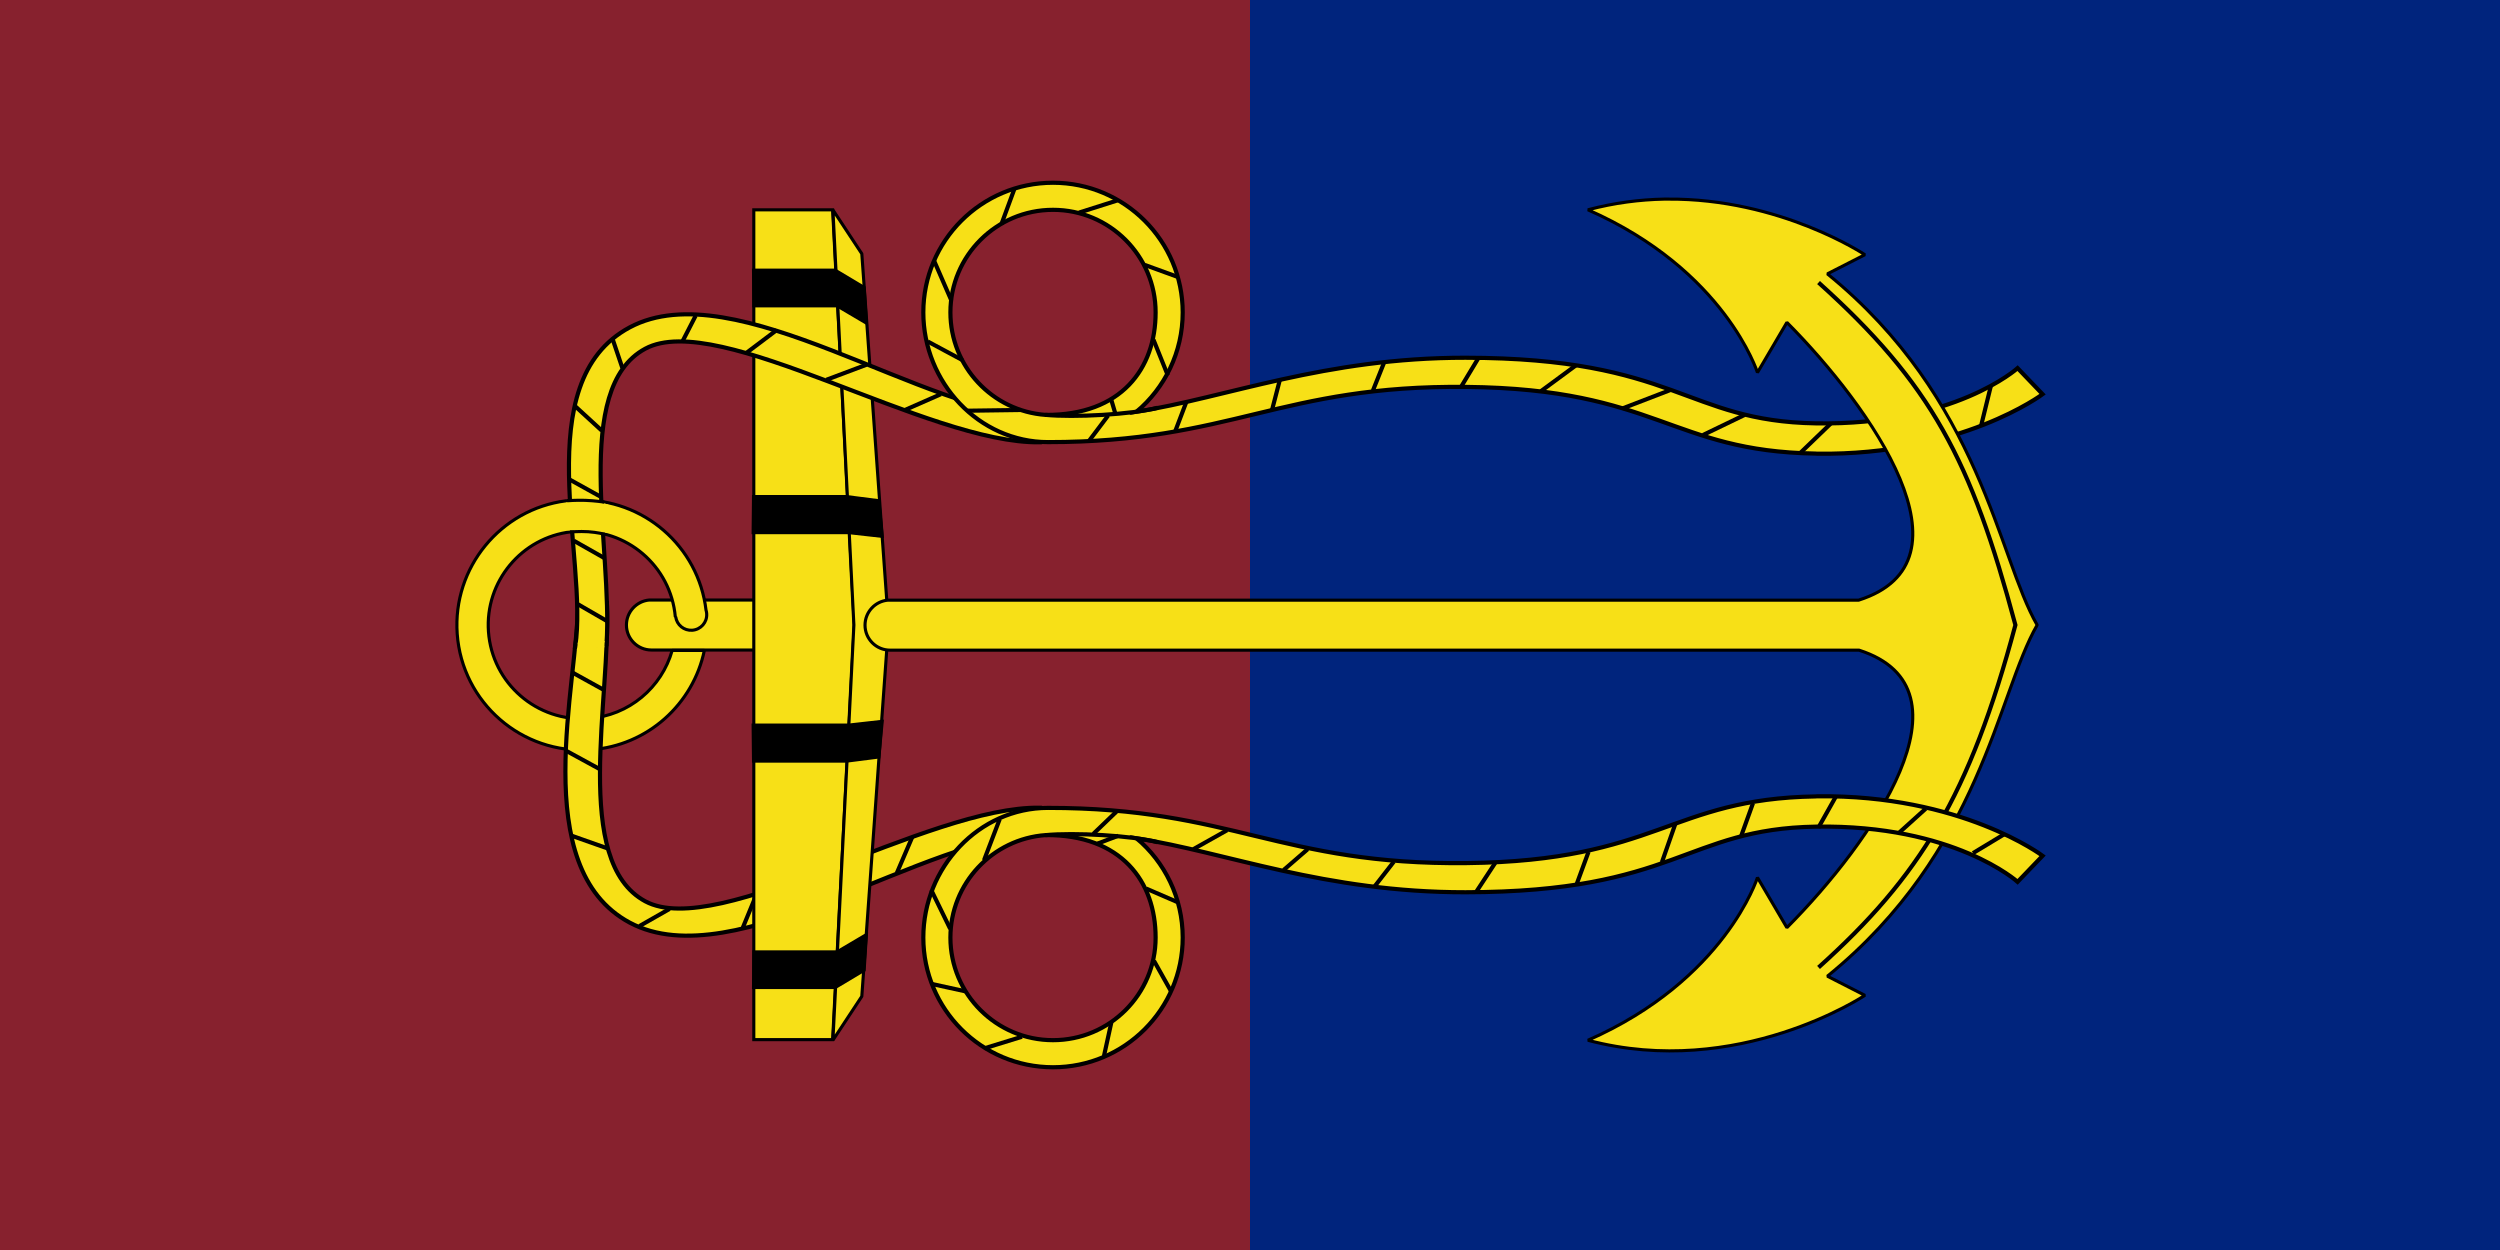 <?xml version="1.0" encoding="UTF-8" standalone="no"?>
<!-- Created with Inkscape (http://www.inkscape.org/) -->
<svg
   xmlns:svg="http://www.w3.org/2000/svg"
   xmlns="http://www.w3.org/2000/svg"
   version="1.0"
   width="1200"
   height="600"
   id="Flag_of_the_New_Zealand_Navy_Board">
  <g
     id="layer1">
    <rect width="1200" height="600" fill="#87212e" />
    <rect width="600" height="600" x="600" fill="#00247d" />
    <g
       transform="matrix(2,0,0,2,-529.973,-910.941)"
       id="g16591">
      <path
         d="M 420.8,599.474 C 417.739,599.746 415.331,602.343 415.331,605.474 C 415.331,608.786 418.019,611.474 421.331,611.474 C 421.357,611.474 421.368,611.474 421.394,611.474 L 421.487,611.474 L 451.331,611.474 L 451.331,599.474 L 421.862,599.474 L 421.394,599.474 C 421.368,599.474 421.357,599.474 421.331,599.474 C 421.15,599.474 420.977,599.458 420.8,599.474 z "
         style="fill:#f7e017;fill-opacity:1;fill-rule:evenodd;stroke:black;stroke-width:0.75;stroke-linecap:square;stroke-linejoin:bevel;stroke-miterlimit:4;stroke-dasharray:none;stroke-dashoffset:0;stroke-opacity:1"
         id="path13208" />
      <path
         d="M 403.841,575.478 C 403.405,575.49 402.967,575.509 402.528,575.541 C 402.141,575.568 401.755,575.592 401.372,575.634 C 401.248,575.648 401.121,575.65 400.997,575.666 C 400.951,575.671 400.888,575.663 400.841,575.666 C 400.833,575.666 400.817,575.665 400.81,575.666 C 385.152,577.676 373.58,591.661 374.716,607.603 C 375.893,624.121 390.26,636.593 406.778,635.416 C 420.474,634.44 431.374,624.39 434.028,611.572 L 426.31,611.572 C 423.811,620.446 415.968,627.223 406.247,627.916 C 393.859,628.798 383.099,619.46 382.216,607.072 C 381.357,595.022 390.177,584.482 402.06,583.103 C 402.394,583.064 402.721,583.065 403.06,583.041 C 415.322,582.167 425.988,591.309 427.06,603.509 L 427.153,603.509 C 427.416,605.448 429.144,606.869 431.122,606.728 C 433.181,606.581 434.738,604.818 434.591,602.759 C 434.573,602.502 434.533,602.249 434.466,602.009 C 434.464,602.002 434.435,601.986 434.435,601.978 C 434.435,601.974 434.435,601.951 434.435,601.947 C 434.435,601.943 434.435,601.919 434.435,601.916 C 432.619,586.536 419.333,575.042 403.841,575.478 z "
         style="fill:#f7e017;fill-opacity:1;fill-rule:evenodd;stroke:black;stroke-width:0.75;stroke-linecap:square;stroke-linejoin:bevel;stroke-miterlimit:4;stroke-dasharray:none;stroke-dashoffset:0;stroke-opacity:1"
         id="use13927" />
      <g
         transform="translate(625.959,442.487)"
         id="g13685">
        <path
           d="M -222.287,157.813 C -222.287,157.813 -215.314,157.695 -215.314,157.695 C -214.298,180.676 -223.822,219.738 -206.122,229.29 C -188.494,238.803 -138.239,206.353 -111.369,206.839 C -111.369,206.839 -110.485,213.026 -110.485,213.026 C -138.77,213.159 -184.496,247.969 -209.834,234.416 C -234.538,221.202 -222.16,176.536 -222.287,157.813 z "
           style="fill:#f7e017;fill-opacity:1;fill-rule:evenodd;stroke:black;stroke-width:1px;stroke-linecap:butt;stroke-linejoin:miter;stroke-opacity:1"
           id="path13053" />
        <path
           d="M -223.668,174.353 L -216.28,178.439"
           style="fill:none;fill-opacity:0.75;fill-rule:evenodd;stroke:black;stroke-width:1px;stroke-linecap:butt;stroke-linejoin:miter;stroke-opacity:1"
           id="path13423" />
        <path
           d="M -225.008,193.224 L -217.063,197.559"
           style="fill:none;fill-opacity:0.75;fill-rule:evenodd;stroke:black;stroke-width:1px;stroke-linecap:butt;stroke-linejoin:miter;stroke-opacity:1"
           id="path13425" />
        <path
           d="M -223.87,213.525 L -214.951,216.676"
           style="fill:none;fill-opacity:0.75;fill-rule:evenodd;stroke:black;stroke-width:1px;stroke-linecap:butt;stroke-linejoin:miter;stroke-opacity:1"
           id="path13427" />
        <path
           d="M -207.505,235.237 L -200.28,231.124"
           style="fill:none;fill-opacity:0.75;fill-rule:evenodd;stroke:black;stroke-width:1px;stroke-linecap:butt;stroke-linejoin:miter;stroke-opacity:1"
           id="path13429" />
        <path
           d="M -182.72,235.681 L -179.385,227.568"
           style="fill:none;fill-opacity:0.75;fill-rule:evenodd;stroke:black;stroke-width:1px;stroke-linecap:butt;stroke-linejoin:miter;stroke-opacity:1"
           id="path13431" />
        <path
           d="M -163.381,229.568 L -160.38,220.677"
           style="fill:none;fill-opacity:0.75;fill-rule:evenodd;stroke:black;stroke-width:1px;stroke-linecap:butt;stroke-linejoin:miter;stroke-opacity:1"
           id="path13433" />
        <path
           d="M -145.709,222.455 L -142.041,213.897"
           style="fill:none;fill-opacity:0.75;fill-rule:evenodd;stroke:black;stroke-width:1px;stroke-linecap:butt;stroke-linejoin:miter;stroke-opacity:1"
           id="path13435" />
      </g>
      <g
         id="g13915">
        <path
           d="M 445.897,505.829 L 445.897,704.979 L 464.819,704.979 L 470.008,605.404 L 464.819,505.829 L 445.897,505.829 z "
           style="fill:#f7e017;fill-opacity:1;fill-rule:evenodd;stroke:black;stroke-width:0.75;stroke-linecap:butt;stroke-linejoin:miter;stroke-miterlimit:4;stroke-dasharray:none;stroke-opacity:1"
           id="path13210" />
        <path
           d="M 464.886,505.851 L 469.919,605.471 L 464.886,705.113 L 471.82,694.601 L 478.239,605.471 L 471.82,516.363 L 464.886,505.851 z "
           style="fill:#f7e017;fill-opacity:1;fill-rule:evenodd;stroke:black;stroke-width:0.75;stroke-linecap:butt;stroke-linejoin:bevel;stroke-miterlimit:4;stroke-dasharray:none;stroke-opacity:1"
           id="path13212" />
        <g
           transform="matrix(0.716,0,0,0.716,524.381,538.953)"
           id="g13214">
          <path
             d="M -109.602,202.445 L -81.696,202.445 L -71.847,196.637 L -72.605,208.632 L -82.327,214.441 L -109.728,214.441 L -109.602,202.445 z "
             style="fill:black;fill-opacity:1;fill-rule:evenodd;stroke:black;stroke-width:1px;stroke-linecap:butt;stroke-linejoin:miter;stroke-opacity:1"
             id="path13216" />
          <path
             d="M -109.854,126.431 L -77.782,126.431 L -66.544,125.168 L -67.68,137.164 L -78.539,138.553 L -109.728,138.553 L -109.854,126.431 z "
             style="fill:black;fill-opacity:1;fill-rule:evenodd;stroke:black;stroke-width:1px;stroke-linecap:butt;stroke-linejoin:miter;stroke-opacity:1"
             id="path13218" />
        </g>
        <g
           transform="matrix(0.716,0,0,-0.716,524.381,673.84)"
           id="use13220">
          <path
             d="M -109.602,202.445 L -81.696,202.445 L -71.847,196.637 L -72.605,208.632 L -82.327,214.441 L -109.728,214.441 L -109.602,202.445 z "
             style="fill:black;fill-opacity:1;fill-rule:evenodd;stroke:black;stroke-width:1px;stroke-linecap:butt;stroke-linejoin:miter;stroke-opacity:1"
             id="path16682" />
          <path
             d="M -109.854,126.431 L -77.782,126.431 L -66.544,125.168 L -67.68,137.164 L -78.539,138.553 L -109.728,138.553 L -109.854,126.431 z "
             style="fill:black;fill-opacity:1;fill-rule:evenodd;stroke:black;stroke-width:1px;stroke-linecap:butt;stroke-linejoin:miter;stroke-opacity:1"
             id="path16684" />
        </g>
      </g>
      <g
         transform="translate(625.959,442.487)"
         id="g13751">
        <path
           d="M -222.915,168.153 C -222.915,168.153 -215.411,167.611 -215.411,167.611 C -213.855,144.54 -223.822,106.229 -206.122,96.677 C -188.494,87.164 -138.239,119.614 -111.369,119.128 C -111.369,119.128 -110.485,112.94 -110.485,112.94 C -138.77,112.808 -184.496,77.997 -209.834,91.55 C -234.538,104.764 -219.645,147.073 -222.915,168.153 z "
           style="fill:#f7e017;fill-opacity:1;fill-rule:evenodd;stroke:black;stroke-width:1px;stroke-linecap:butt;stroke-linejoin:miter;stroke-opacity:1"
           id="path13093" />
        <path
           d="M -135.146,107.579 L -143.985,111.468"
           style="fill:none;fill-opacity:0.75;fill-rule:evenodd;stroke:black;stroke-width:1px;stroke-linecap:butt;stroke-linejoin:miter;stroke-opacity:1"
           id="path13150" />
        <path
           d="M -153,100.508 L -162.635,104.132"
           style="fill:none;fill-opacity:0.75;fill-rule:evenodd;stroke:black;stroke-width:1px;stroke-linecap:butt;stroke-linejoin:miter;stroke-opacity:1"
           id="path13152" />
        <path
           d="M -174.567,92.2 L -181.726,97.591"
           style="fill:none;fill-opacity:0.75;fill-rule:evenodd;stroke:black;stroke-width:1px;stroke-linecap:butt;stroke-linejoin:miter;stroke-opacity:1"
           id="path13154" />
        <path
           d="M -194.012,88.752 L -197.283,95.116"
           style="fill:none;fill-opacity:0.75;fill-rule:evenodd;stroke:black;stroke-width:1px;stroke-linecap:butt;stroke-linejoin:miter;stroke-opacity:1"
           id="path13156" />
        <path
           d="M -213.988,94.232 L -211.602,101.304"
           style="fill:none;fill-opacity:0.75;fill-rule:evenodd;stroke:black;stroke-width:1px;stroke-linecap:butt;stroke-linejoin:miter;stroke-opacity:1"
           id="path13158" />
        <path
           d="M -222.915,110.496 L -216.551,116.33"
           style="fill:none;fill-opacity:0.75;fill-rule:evenodd;stroke:black;stroke-width:1px;stroke-linecap:butt;stroke-linejoin:miter;stroke-opacity:1"
           id="path13160" />
        <path
           d="M -224.241,128.085 L -216.905,132.151"
           style="fill:none;fill-opacity:0.75;fill-rule:evenodd;stroke:black;stroke-width:1px;stroke-linecap:butt;stroke-linejoin:miter;stroke-opacity:1"
           id="path13162" />
        <path
           d="M -223.269,142.758 L -215.933,146.912"
           style="fill:none;fill-opacity:0.75;fill-rule:evenodd;stroke:black;stroke-width:1px;stroke-linecap:butt;stroke-linejoin:miter;stroke-opacity:1"
           id="path13164" />
        <path
           d="M -222.473,157.892 L -215.314,162.026"
           style="fill:none;fill-opacity:0.75;fill-rule:evenodd;stroke:black;stroke-width:1px;stroke-linecap:butt;stroke-linejoin:miter;stroke-opacity:1"
           id="path13166" />
      </g>
      <g
         transform="translate(625.959,442.487)"
         id="g13727">
        <g
           transform="matrix(1,0,0,-1,0,325.967)"
           id="g13095">
          <path
             d="M 75.156,204.094 C 75.021,204.095 74.886,204.123 74.75,204.125 C 39.938,204.688 36.75,219.625 -9,220.125 C -53.747,220.614 -65.265,206.875 -109.438,206.875 C -126.074,206.875 -139.375,221.222 -139.375,238 C -139.375,255.181 -125.431,269.125 -108.25,269.125 C -91.069,269.125 -77.125,255.181 -77.125,238 C -77.125,228.44 -81.429,219.867 -88.219,214.156 C -66.702,217.521 -42.999,227.167 -9.25,227.125 C 41.375,227.063 43.5,211.875 74.875,211.375 C 108.002,210.847 123.25,224.625 123.25,224.625 L 129.25,218.375 C 129.25,218.375 109.715,203.653 75.156,204.094 z M -83.625,238 C -83.625,251.593 -94.657,262.625 -108.25,262.625 C -121.843,262.625 -132.875,251.593 -132.875,238 C -132.875,224.998 -122.774,214.31 -110,213.406 C -91.875,213.295 -83.625,224.513 -83.625,238 z "
             style="fill:#f7e017;fill-opacity:1;fill-rule:evenodd;stroke:black;stroke-width:1px;stroke-linecap:butt;stroke-linejoin:miter;stroke-opacity:1"
             id="path13097" />
          <path
             d="M -83.113,215.121 C -89.346,213.496 -103.217,212.744 -110.125,213.425"
             style="fill:none;fill-opacity:0.75;fill-rule:evenodd;stroke:black;stroke-width:1px;stroke-linecap:butt;stroke-linejoin:miter;stroke-opacity:1"
             id="path13099" />
        </g>
        <path
           d="M 116.849,105.546 L 114.463,115.269"
           style="fill:none;fill-opacity:0.75;fill-rule:evenodd;stroke:black;stroke-width:1px;stroke-linecap:butt;stroke-linejoin:miter;stroke-opacity:1"
           id="path13112" />
        <path
           d="M 100.232,111.91 L 95.459,120.219"
           style="fill:none;fill-opacity:0.75;fill-rule:evenodd;stroke:black;stroke-width:1px;stroke-linecap:butt;stroke-linejoin:miter;stroke-opacity:1"
           id="path13114" />
        <path
           d="M 78.4,114.65 L 71.153,121.633"
           style="fill:none;fill-opacity:0.75;fill-rule:evenodd;stroke:black;stroke-width:1px;stroke-linecap:butt;stroke-linejoin:miter;stroke-opacity:1"
           id="path13116" />
        <path
           d="M 57.806,112.529 L 47.73,117.39"
           style="fill:none;fill-opacity:0.75;fill-rule:evenodd;stroke:black;stroke-width:1px;stroke-linecap:butt;stroke-linejoin:miter;stroke-opacity:1"
           id="path13118" />
        <path
           d="M 39.863,106.607 L 28.373,111.026"
           style="fill:none;fill-opacity:0.75;fill-rule:evenodd;stroke:black;stroke-width:1px;stroke-linecap:butt;stroke-linejoin:miter;stroke-opacity:1"
           id="path13120" />
        <path
           d="M 17.236,100.685 L 8.839,106.872"
           style="fill:none;fill-opacity:0.75;fill-rule:evenodd;stroke:black;stroke-width:1px;stroke-linecap:butt;stroke-linejoin:miter;stroke-opacity:1"
           id="path13122" />
        <path
           d="M -6.099,98.829 L -10.253,105.723"
           style="fill:none;fill-opacity:0.75;fill-rule:evenodd;stroke:black;stroke-width:1px;stroke-linecap:butt;stroke-linejoin:miter;stroke-opacity:1"
           id="path13124" />
        <path
           d="M -28.815,100.066 L -31.466,106.695"
           style="fill:none;fill-opacity:0.75;fill-rule:evenodd;stroke:black;stroke-width:1px;stroke-linecap:butt;stroke-linejoin:miter;stroke-opacity:1"
           id="path13126" />
        <path
           d="M -53.829,104.22 L -55.685,111.38"
           style="fill:none;fill-opacity:0.75;fill-rule:evenodd;stroke:black;stroke-width:1px;stroke-linecap:butt;stroke-linejoin:miter;stroke-opacity:1"
           id="path13128" />
        <path
           d="M -76.279,109.524 L -78.931,116.506"
           style="fill:none;fill-opacity:0.75;fill-rule:evenodd;stroke:black;stroke-width:1px;stroke-linecap:butt;stroke-linejoin:miter;stroke-opacity:1"
           id="path13130" />
        <path
           d="M -95.017,112.706 L -99.614,118.804"
           style="fill:none;fill-opacity:0.75;fill-rule:evenodd;stroke:black;stroke-width:1px;stroke-linecap:butt;stroke-linejoin:miter;stroke-opacity:1"
           id="path13132" />
        <path
           d="M -116.054,111.38 L -128.782,111.557"
           style="fill:none;fill-opacity:0.75;fill-rule:evenodd;stroke:black;stroke-width:1px;stroke-linecap:butt;stroke-linejoin:miter;stroke-opacity:1"
           id="path13134" />
        <path
           d="M -129.931,99.447 L -138.328,94.94"
           style="fill:none;fill-opacity:0.75;fill-rule:evenodd;stroke:black;stroke-width:1px;stroke-linecap:butt;stroke-linejoin:miter;stroke-opacity:1"
           id="path13136" />
        <path
           d="M -132.671,85.04 L -136.825,75.494"
           style="fill:none;fill-opacity:0.75;fill-rule:evenodd;stroke:black;stroke-width:1px;stroke-linecap:butt;stroke-linejoin:miter;stroke-opacity:1"
           id="path13138" />
        <path
           d="M -120.65,66.832 L -117.556,58.435"
           style="fill:none;fill-opacity:0.75;fill-rule:evenodd;stroke:black;stroke-width:1px;stroke-linecap:butt;stroke-linejoin:miter;stroke-opacity:1"
           id="path13140" />
        <path
           d="M -102,64.004 L -92.808,61.087"
           style="fill:none;fill-opacity:0.75;fill-rule:evenodd;stroke:black;stroke-width:1px;stroke-linecap:butt;stroke-linejoin:miter;stroke-opacity:1"
           id="path13142" />
        <path
           d="M -86.267,76.555 L -78.489,79.383"
           style="fill:none;fill-opacity:0.75;fill-rule:evenodd;stroke:black;stroke-width:1px;stroke-linecap:butt;stroke-linejoin:miter;stroke-opacity:1"
           id="path13144" />
        <path
           d="M -84.146,94.498 L -80.699,103.071"
           style="fill:none;fill-opacity:0.75;fill-rule:evenodd;stroke:black;stroke-width:1px;stroke-linecap:butt;stroke-linejoin:miter;stroke-opacity:1"
           id="path13146" />
        <path
           d="M -94.222,109.082 L -93.338,112.087"
           style="fill:none;fill-opacity:0.75;fill-rule:evenodd;stroke:black;stroke-width:1px;stroke-linecap:butt;stroke-linejoin:miter;stroke-opacity:1"
           id="path13148" />
      </g>
      <path
         d="M 664.372,503.259 C 658.545,503.37 652.386,504.151 646.091,505.822 C 679.06,520.318 686.778,544.884 686.778,544.884 C 686.778,544.884 693.841,532.853 693.841,532.853 C 714.121,553.265 740.156,590.263 711.06,599.509 L 479.122,599.509 L 478.653,599.509 C 478.628,599.509 478.617,599.509 478.591,599.509 C 478.41,599.509 478.237,599.494 478.06,599.509 C 474.999,599.781 472.591,602.378 472.591,605.509 C 472.591,608.821 475.279,611.509 478.591,611.509 C 478.617,611.509 478.628,611.51 478.653,611.509 L 478.747,611.509 L 711.153,611.509 C 740.101,620.804 714.099,657.713 693.841,678.103 C 693.841,678.103 686.778,666.072 686.778,666.072 C 686.778,666.072 679.06,690.639 646.091,705.134 C 682.065,714.68 712.56,694.353 712.56,694.353 C 712.56,694.353 703.56,689.759 703.56,689.759 C 740.493,659.746 744.329,622.062 753.903,605.478 C 744.479,589.155 740.48,551.199 703.56,521.197 C 703.56,521.197 712.56,516.603 712.56,516.603 C 712.56,516.603 692.254,503.04 665.216,503.259 C 664.931,503.262 664.659,503.254 664.372,503.259 z "
         style="fill:#f7e017;fill-opacity:1;fill-rule:evenodd;stroke:black;stroke-width:0.75;stroke-linecap:square;stroke-linejoin:bevel;stroke-miterlimit:4;stroke-dasharray:none;stroke-dashoffset:0;stroke-opacity:1"
         id="path13222" />
      <path
         d="M 701.435,687.658 C 725.824,665.744 737.722,646.384 748.685,605.471 C 738.064,565.834 728.522,547.633 701.435,523.283"
         style="fill:none;fill-opacity:0.75;fill-rule:evenodd;stroke:black;stroke-width:1px;stroke-linecap:butt;stroke-linejoin:miter;stroke-opacity:1"
         id="path13224" />
      <g
         transform="translate(625.959,442.487)"
         id="g13661">
        <g
           id="g13049">
          <path
             d="M 75.156,204.094 C 75.021,204.095 74.886,204.123 74.75,204.125 C 39.938,204.688 36.75,219.625 -9,220.125 C -53.747,220.614 -65.265,206.875 -109.438,206.875 C -126.074,206.875 -139.375,221.222 -139.375,238 C -139.375,255.181 -125.431,269.125 -108.25,269.125 C -91.069,269.125 -77.125,255.181 -77.125,238 C -77.125,228.44 -81.429,219.867 -88.219,214.156 C -66.702,217.521 -42.999,227.167 -9.25,227.125 C 41.375,227.063 43.5,211.875 74.875,211.375 C 108.002,210.847 123.25,224.625 123.25,224.625 L 129.25,218.375 C 129.25,218.375 109.715,203.653 75.156,204.094 z M -83.625,238 C -83.625,251.593 -94.657,262.625 -108.25,262.625 C -121.843,262.625 -132.875,251.593 -132.875,238 C -132.875,224.998 -122.774,214.31 -110,213.406 C -91.875,213.295 -83.625,224.513 -83.625,238 z "
             style="fill:#f7e017;fill-opacity:1;fill-rule:evenodd;stroke:black;stroke-width:1px;stroke-linecap:butt;stroke-linejoin:miter;stroke-opacity:1"
             id="path13038" />
          <path
             d="M -83.113,215.121 C -89.346,213.496 -103.217,212.744 -110.125,213.425"
             style="fill:none;fill-opacity:0.75;fill-rule:evenodd;stroke:black;stroke-width:1px;stroke-linecap:butt;stroke-linejoin:miter;stroke-opacity:1"
             id="path13047" />
        </g>
        <path
           d="M -97.584,215.453 L -92.582,213.564"
           style="fill:none;fill-opacity:0.75;fill-rule:evenodd;stroke:black;stroke-width:1px;stroke-linecap:butt;stroke-linejoin:miter;stroke-opacity:1"
           id="path13437" />
        <path
           d="M -85.914,226.234 L -78.467,229.457"
           style="fill:none;fill-opacity:0.75;fill-rule:evenodd;stroke:black;stroke-width:1px;stroke-linecap:butt;stroke-linejoin:miter;stroke-opacity:1"
           id="path13439" />
        <path
           d="M -84.024,243.572 L -79.912,250.908"
           style="fill:none;fill-opacity:0.75;fill-rule:evenodd;stroke:black;stroke-width:1px;stroke-linecap:butt;stroke-linejoin:miter;stroke-opacity:1"
           id="path13441" />
        <path
           d="M -94.25,258.354 L -96.028,266.468"
           style="fill:none;fill-opacity:0.75;fill-rule:evenodd;stroke:black;stroke-width:1px;stroke-linecap:butt;stroke-linejoin:miter;stroke-opacity:1"
           id="path13443" />
        <path
           d="M -115.7,261.8 L -124.703,264.578"
           style="fill:none;fill-opacity:0.75;fill-rule:evenodd;stroke:black;stroke-width:1px;stroke-linecap:butt;stroke-linejoin:miter;stroke-opacity:1"
           id="path13445" />
        <path
           d="M -129.26,250.908 L -137.373,249.129"
           style="fill:none;fill-opacity:0.75;fill-rule:evenodd;stroke:black;stroke-width:1px;stroke-linecap:butt;stroke-linejoin:miter;stroke-opacity:1"
           id="path13447" />
        <path
           d="M -132.927,235.903 L -137.484,226.567"
           style="fill:none;fill-opacity:0.75;fill-rule:evenodd;stroke:black;stroke-width:1px;stroke-linecap:butt;stroke-linejoin:miter;stroke-opacity:1"
           id="path13449" />
        <path
           d="M -124.814,219.454 L -121.035,209.562"
           style="fill:none;fill-opacity:0.75;fill-rule:evenodd;stroke:black;stroke-width:1px;stroke-linecap:butt;stroke-linejoin:miter;stroke-opacity:1"
           id="path13451" />
        <path
           d="M -6.669,227.012 L -2.001,219.899"
           style="fill:none;fill-opacity:0.75;fill-rule:evenodd;stroke:black;stroke-width:1px;stroke-linecap:butt;stroke-linejoin:miter;stroke-opacity:1"
           id="path13461" />
        <path
           d="M -98.584,213.119 L -92.916,207.673"
           style="fill:none;fill-opacity:0.75;fill-rule:evenodd;stroke:black;stroke-width:1px;stroke-linecap:butt;stroke-linejoin:miter;stroke-opacity:1"
           id="path13463" />
        <path
           d="M -74.577,216.787 L -66.464,212.23"
           style="fill:none;fill-opacity:0.75;fill-rule:evenodd;stroke:black;stroke-width:1px;stroke-linecap:butt;stroke-linejoin:miter;stroke-opacity:1"
           id="path13465" />
        <path
           d="M -52.904,221.788 L -47.125,216.787"
           style="fill:none;fill-opacity:0.75;fill-rule:evenodd;stroke:black;stroke-width:1px;stroke-linecap:butt;stroke-linejoin:miter;stroke-opacity:1"
           id="path13467" />
        <path
           d="M -31.12,225.789 L -26.452,219.788"
           style="fill:none;fill-opacity:0.75;fill-rule:evenodd;stroke:black;stroke-width:1px;stroke-linecap:butt;stroke-linejoin:miter;stroke-opacity:1"
           id="path13469" />
        <path
           d="M 17.447,225.122 L 20.276,217.42"
           style="fill:none;fill-opacity:0.75;fill-rule:evenodd;stroke:black;stroke-width:1px;stroke-linecap:butt;stroke-linejoin:miter;stroke-opacity:1"
           id="path13481" />
        <path
           d="M 37.88,219.935 L 41.181,210.504"
           style="fill:none;fill-opacity:0.75;fill-rule:evenodd;stroke:black;stroke-width:1px;stroke-linecap:butt;stroke-linejoin:miter;stroke-opacity:1"
           id="path13483" />
        <path
           d="M 56.899,213.648 L 59.729,205.789"
           style="fill:none;fill-opacity:0.75;fill-rule:evenodd;stroke:black;stroke-width:1px;stroke-linecap:butt;stroke-linejoin:miter;stroke-opacity:1"
           id="path13485" />
        <path
           d="M 75.447,211.604 L 79.69,204.06"
           style="fill:none;fill-opacity:0.75;fill-rule:evenodd;stroke:black;stroke-width:1px;stroke-linecap:butt;stroke-linejoin:miter;stroke-opacity:1"
           id="path13487" />
        <path
           d="M 94.78,212.862 L 101.224,207.046"
           style="fill:none;fill-opacity:0.75;fill-rule:evenodd;stroke:black;stroke-width:1px;stroke-linecap:butt;stroke-linejoin:miter;stroke-opacity:1"
           id="path13489" />
        <path
           d="M 112.541,217.734 L 120.086,213.176"
           style="fill:none;fill-opacity:0.75;fill-rule:evenodd;stroke:black;stroke-width:1px;stroke-linecap:butt;stroke-linejoin:miter;stroke-opacity:1"
           id="path13491" />
      </g>
      <path
         d="M 403.705,609.564 L 403.435,611.455 L 410.046,610.788 L 410.109,609.31 L 403.705,609.564 z "
         style="fill:#f7e017;fill-opacity:1;fill-rule:evenodd;stroke:none;stroke-width:1px;stroke-linecap:butt;stroke-linejoin:miter;stroke-opacity:1"
         id="path13949" />
      <path
         d="M 400.908,576.033 C 400.908,576.033 403.077,575.561 405.326,575.601 C 407.574,575.64 410.983,576.574 410.983,576.574 L 411.111,583.407 C 411.111,583.407 408.112,583.156 405.934,583.013 C 403.757,582.87 400.876,582.708 400.876,582.708 L 400.908,576.033 z "
         style="fill:#f7e017;fill-opacity:1;fill-rule:evenodd;stroke:none;stroke-width:1px;stroke-linecap:butt;stroke-linejoin:miter;stroke-opacity:1"
         id="path14839" />
      <path
         d="M 401.099,575.652 C 401.099,575.652 403.262,575.475 405.487,575.554 C 407.712,575.634 409.998,575.97 409.998,575.97"
         style="fill:none;fill-opacity:0.75;fill-rule:evenodd;stroke:black;stroke-width:0.75;stroke-linecap:butt;stroke-linejoin:miter;stroke-miterlimit:4;stroke-dasharray:none;stroke-opacity:1"
         id="path15714" />
      <path
         d="M 410.157,583.693 C 410.157,583.693 408.221,583.216 406.131,583.081 C 404.042,582.946 401.798,583.153 401.798,583.153"
         style="fill:none;fill-opacity:0.75;fill-rule:evenodd;stroke:black;stroke-width:0.75;stroke-linecap:butt;stroke-linejoin:miter;stroke-miterlimit:4;stroke-dasharray:none;stroke-opacity:1"
         id="path15716" />
    </g>
  </g>
</svg>
